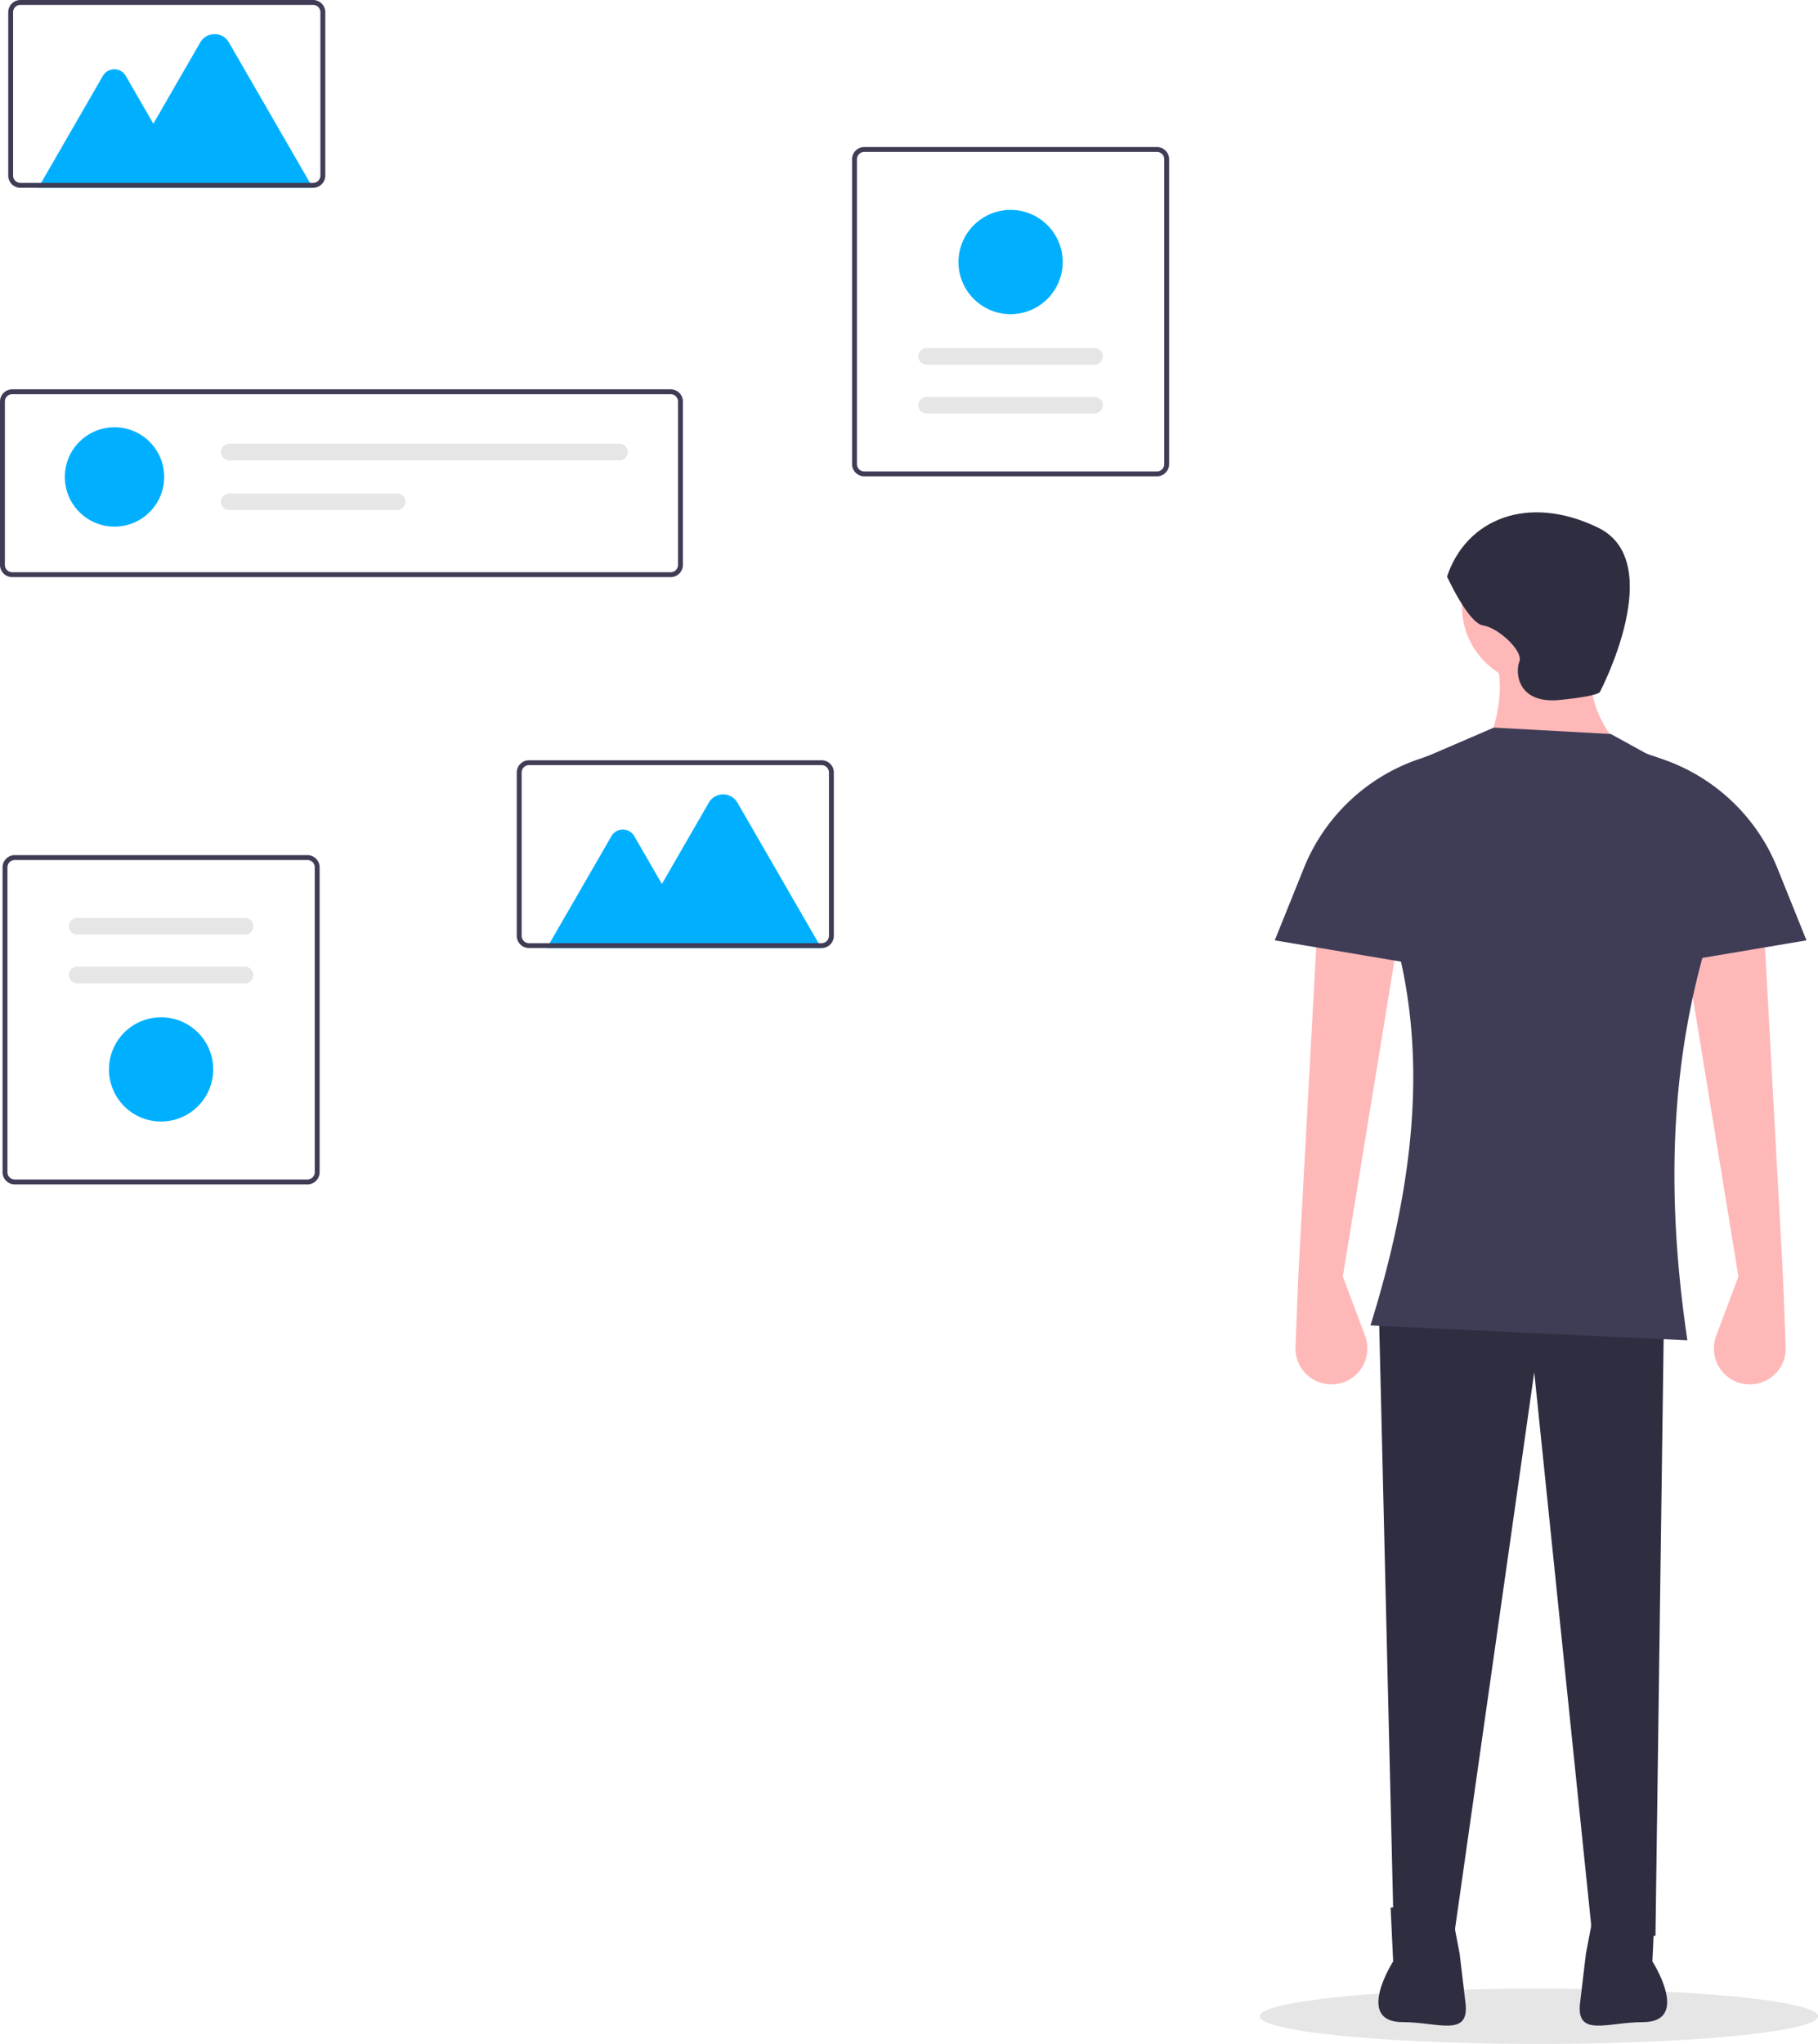 <svg id="b61e48c1-5578-41dd-9a23-f8d90b26170f" data-name="Layer 1" xmlns="http://www.w3.org/2000/svg" width="657.779" height="739.313" viewBox="0 0 657.779 739.313"><ellipse cx="556.779" cy="729.313" rx="101" ry="10" fill="#e6e6e6"/><path d="M513.78,289.092H275.523a4.417,4.417,0,0,1-4.412-4.412v-59.101a4.417,4.417,0,0,1,4.412-4.412h238.257a4.417,4.417,0,0,1,4.412,4.412v59.101A4.417,4.417,0,0,1,513.78,289.092Zm-238.257-66.161a2.65,2.65,0,0,0-2.647,2.647v59.101a2.65,2.65,0,0,0,2.647,2.647h238.257a2.65,2.65,0,0,0,2.647-2.647v-59.101a2.65,2.65,0,0,0-2.647-2.647Z" transform="translate(-271.11 -80.343)" fill="#3f3d56"/><circle cx="41.432" cy="172.518" r="17.973" fill="#00b0ff"/><path d="M354.052,240.88a2.995,2.995,0,0,0,0,5.991H495.266a2.995,2.995,0,1,0,0-5.991Z" transform="translate(-271.11 -80.343)" fill="#e6e6e6"/><path d="M354.052,258.853a2.995,2.995,0,0,0,0,5.991h60.765a2.995,2.995,0,0,0,0-5.991Z" transform="translate(-271.11 -80.343)" fill="#e6e6e6"/><path d="M382.343,508.762H276.451a4.417,4.417,0,0,1-4.412-4.412V394.067a4.417,4.417,0,0,1,4.412-4.412H382.343A4.417,4.417,0,0,1,386.755,394.067V504.349A4.417,4.417,0,0,1,382.343,508.762ZM276.451,391.42a2.65,2.65,0,0,0-2.647,2.647V504.349a2.65,2.65,0,0,0,2.647,2.647H382.343a2.65,2.65,0,0,0,2.647-2.647V394.067a2.65,2.65,0,0,0-2.647-2.647Z" transform="translate(-271.11 -80.343)" fill="#3f3d56"/><path d="M299.014,412.397a2.995,2.995,0,1,0,0,5.991h60.765a2.995,2.995,0,1,0,0-5.991Z" transform="translate(-271.11 -80.343)" fill="#e6e6e6"/><path d="M299.014,430.046a2.995,2.995,0,1,0,0,5.991h60.765a2.995,2.995,0,0,0,0-5.991Z" transform="translate(-271.11 -80.343)" fill="#e6e6e6"/><path d="M329.397,486.019a18.855,18.855,0,1,1,18.855-18.855A18.876,18.876,0,0,1,329.397,486.019Z" transform="translate(-271.11 -80.343)" fill="#00b0ff"/><path d="M583.812,133.527H689.704a4.417,4.417,0,0,1,4.412,4.412V248.222a4.417,4.417,0,0,1-4.412,4.412H583.812a4.417,4.417,0,0,1-4.412-4.412V137.94A4.417,4.417,0,0,1,583.812,133.527ZM689.704,250.869a2.65,2.65,0,0,0,2.647-2.647V137.94a2.65,2.65,0,0,0-2.647-2.647H583.812a2.65,2.65,0,0,0-2.647,2.647V248.222a2.65,2.65,0,0,0,2.647,2.647Z" transform="translate(-271.11 -80.343)" fill="#3f3d56"/><path d="M667.141,229.892a2.995,2.995,0,0,0,0-5.991H606.375a2.995,2.995,0,1,0,0,5.991Z" transform="translate(-271.11 -80.343)" fill="#e6e6e6"/><path d="M667.141,212.243a2.995,2.995,0,0,0,0-5.991H606.375a2.995,2.995,0,0,0,0,5.991Z" transform="translate(-271.11 -80.343)" fill="#e6e6e6"/><path d="M636.758,156.27a18.855,18.855,0,1,1-18.855,18.855A18.876,18.876,0,0,1,636.758,156.27Z" transform="translate(-271.11 -80.343)" fill="#00b0ff"/><path d="M568.296,423.28H468.96l23.377-40.491a4.774,4.774,0,0,1,8.268,0l9.986,17.297,16.98-29.411a5.977,5.977,0,0,1,10.352,0Z" transform="translate(-271.11 -80.343)" fill="#00b0ff"/><path d="M568.39,423.269H462.498a4.417,4.417,0,0,1-4.412-4.412V359.756a4.417,4.417,0,0,1,4.412-4.412H568.39a4.417,4.417,0,0,1,4.412,4.412V418.857A4.417,4.417,0,0,1,568.39,423.269ZM462.498,357.108a2.65,2.65,0,0,0-2.647,2.647V418.857a2.65,2.65,0,0,0,2.647,2.647H568.39a2.65,2.65,0,0,0,2.647-2.647V359.756a2.65,2.65,0,0,0-2.647-2.647Z" transform="translate(-271.11 -80.343)" fill="#3f3d56"/><path d="M384.296,148.28H284.96l23.377-40.491a4.774,4.774,0,0,1,8.268,0l9.986,17.297,16.98-29.411a5.977,5.977,0,0,1,10.352,0Z" transform="translate(-271.11 -80.343)" fill="#00b0ff"/><path d="M384.39,148.269H278.498a4.417,4.417,0,0,1-4.412-4.412V84.756a4.417,4.417,0,0,1,4.412-4.412H384.39a4.417,4.417,0,0,1,4.412,4.412V143.857A4.417,4.417,0,0,1,384.39,148.269ZM278.498,82.108a2.65,2.65,0,0,0-2.647,2.647V143.857a2.65,2.65,0,0,0,2.647,2.647H384.39a2.65,2.65,0,0,0,2.647-2.647V84.756a2.65,2.65,0,0,0-2.647-2.647Z" transform="translate(-271.11 -80.343)" fill="#3f3d56"/><circle cx="557.418" cy="219.322" r="28.472" fill="#ffb8b8"/><path d="M857.77,351.224l-48.48-.77c4.17-11.49,5.977-22.249,3.078-31.55l36.937-3.848Q841.819,333.14,857.77,351.224Z" transform="translate(-271.11 -80.343)" fill="#ffb8b8"/><path d="M756.963,542.065l8.05,21.468a13,13,0,0,1-10.599,17.469h0a13,13,0,0,1-14.564-13.404l.952-24.763,6.926-126.971,28.472,8.465Z" transform="translate(-271.11 -80.343)" fill="#ffb8b8"/><path d="M900.094,542.065l-8.05,21.468a13,13,0,0,0,10.599,17.469h0a13,13,0,0,0,14.564-13.404l-.952-24.763-6.926-126.971L880.856,424.328Z" transform="translate(-271.11 -80.343)" fill="#ffb8b8"/><polygon points="598.972 700.273 575.887 697.965 555.11 496.35 525.868 701.812 504.321 701.043 498.935 475.573 602.05 475.573 598.972 700.273" fill="#2f2e41"/><path d="M794.67,288.892s7.695,16.929,13.082,17.699,14.621,9.234,13.082,13.082-.77,15.39,14.621,13.851,14.621-3.078,14.621-3.078,24.625-46.941-.77-59.253S801.595,268.115,794.67,288.892Z" transform="translate(-271.11 -80.343)" fill="#2f2e41"/><path d="M774.254,770.372l.925,19.423s-14.097,21.987,3.476,21.987c.176,0-.174.001,0,0,12.709-.04,24.195,5.679,22.693-6.941l-2.122-17.821-3.7-19.423Z" transform="translate(-271.11 -80.343)" fill="#2f2e41"/><path d="M869.89,770.372l-.925,19.423s14.097,21.987-3.476,21.987c-.176,0,.174.001,0,0-12.709-.04-24.195,5.679-22.693-6.941l2.122-17.821,3.7-19.423Z" transform="translate(-271.11 -80.343)" fill="#2f2e41"/><path d="M881.626,565.151,766.967,559.764c21.384-68.621,21.542-124.769-5.387-176.472a27.683,27.683,0,0,1,16.731-25.424l33.288-14.339,42.324,2.309,27.927,15.36a33.245,33.245,0,0,1,17.18,30.829C874.58,450.392,873.183,507.945,881.626,565.151Z" transform="translate(-271.11 -80.343)" fill="#3f3d56"/><path d="M796.209,431.254l-63.87-10.773,10.523-26.126A68.847,68.847,0,0,1,784.536,354.903l6.286-2.14Z" transform="translate(-271.11 -80.343)" fill="#3f3d56"/><path d="M860.848,431.254l63.87-10.773-10.523-26.126a68.847,68.847,0,0,0-41.675-39.452l-6.286-2.14Z" transform="translate(-271.11 -80.343)" fill="#3f3d56"/></svg>